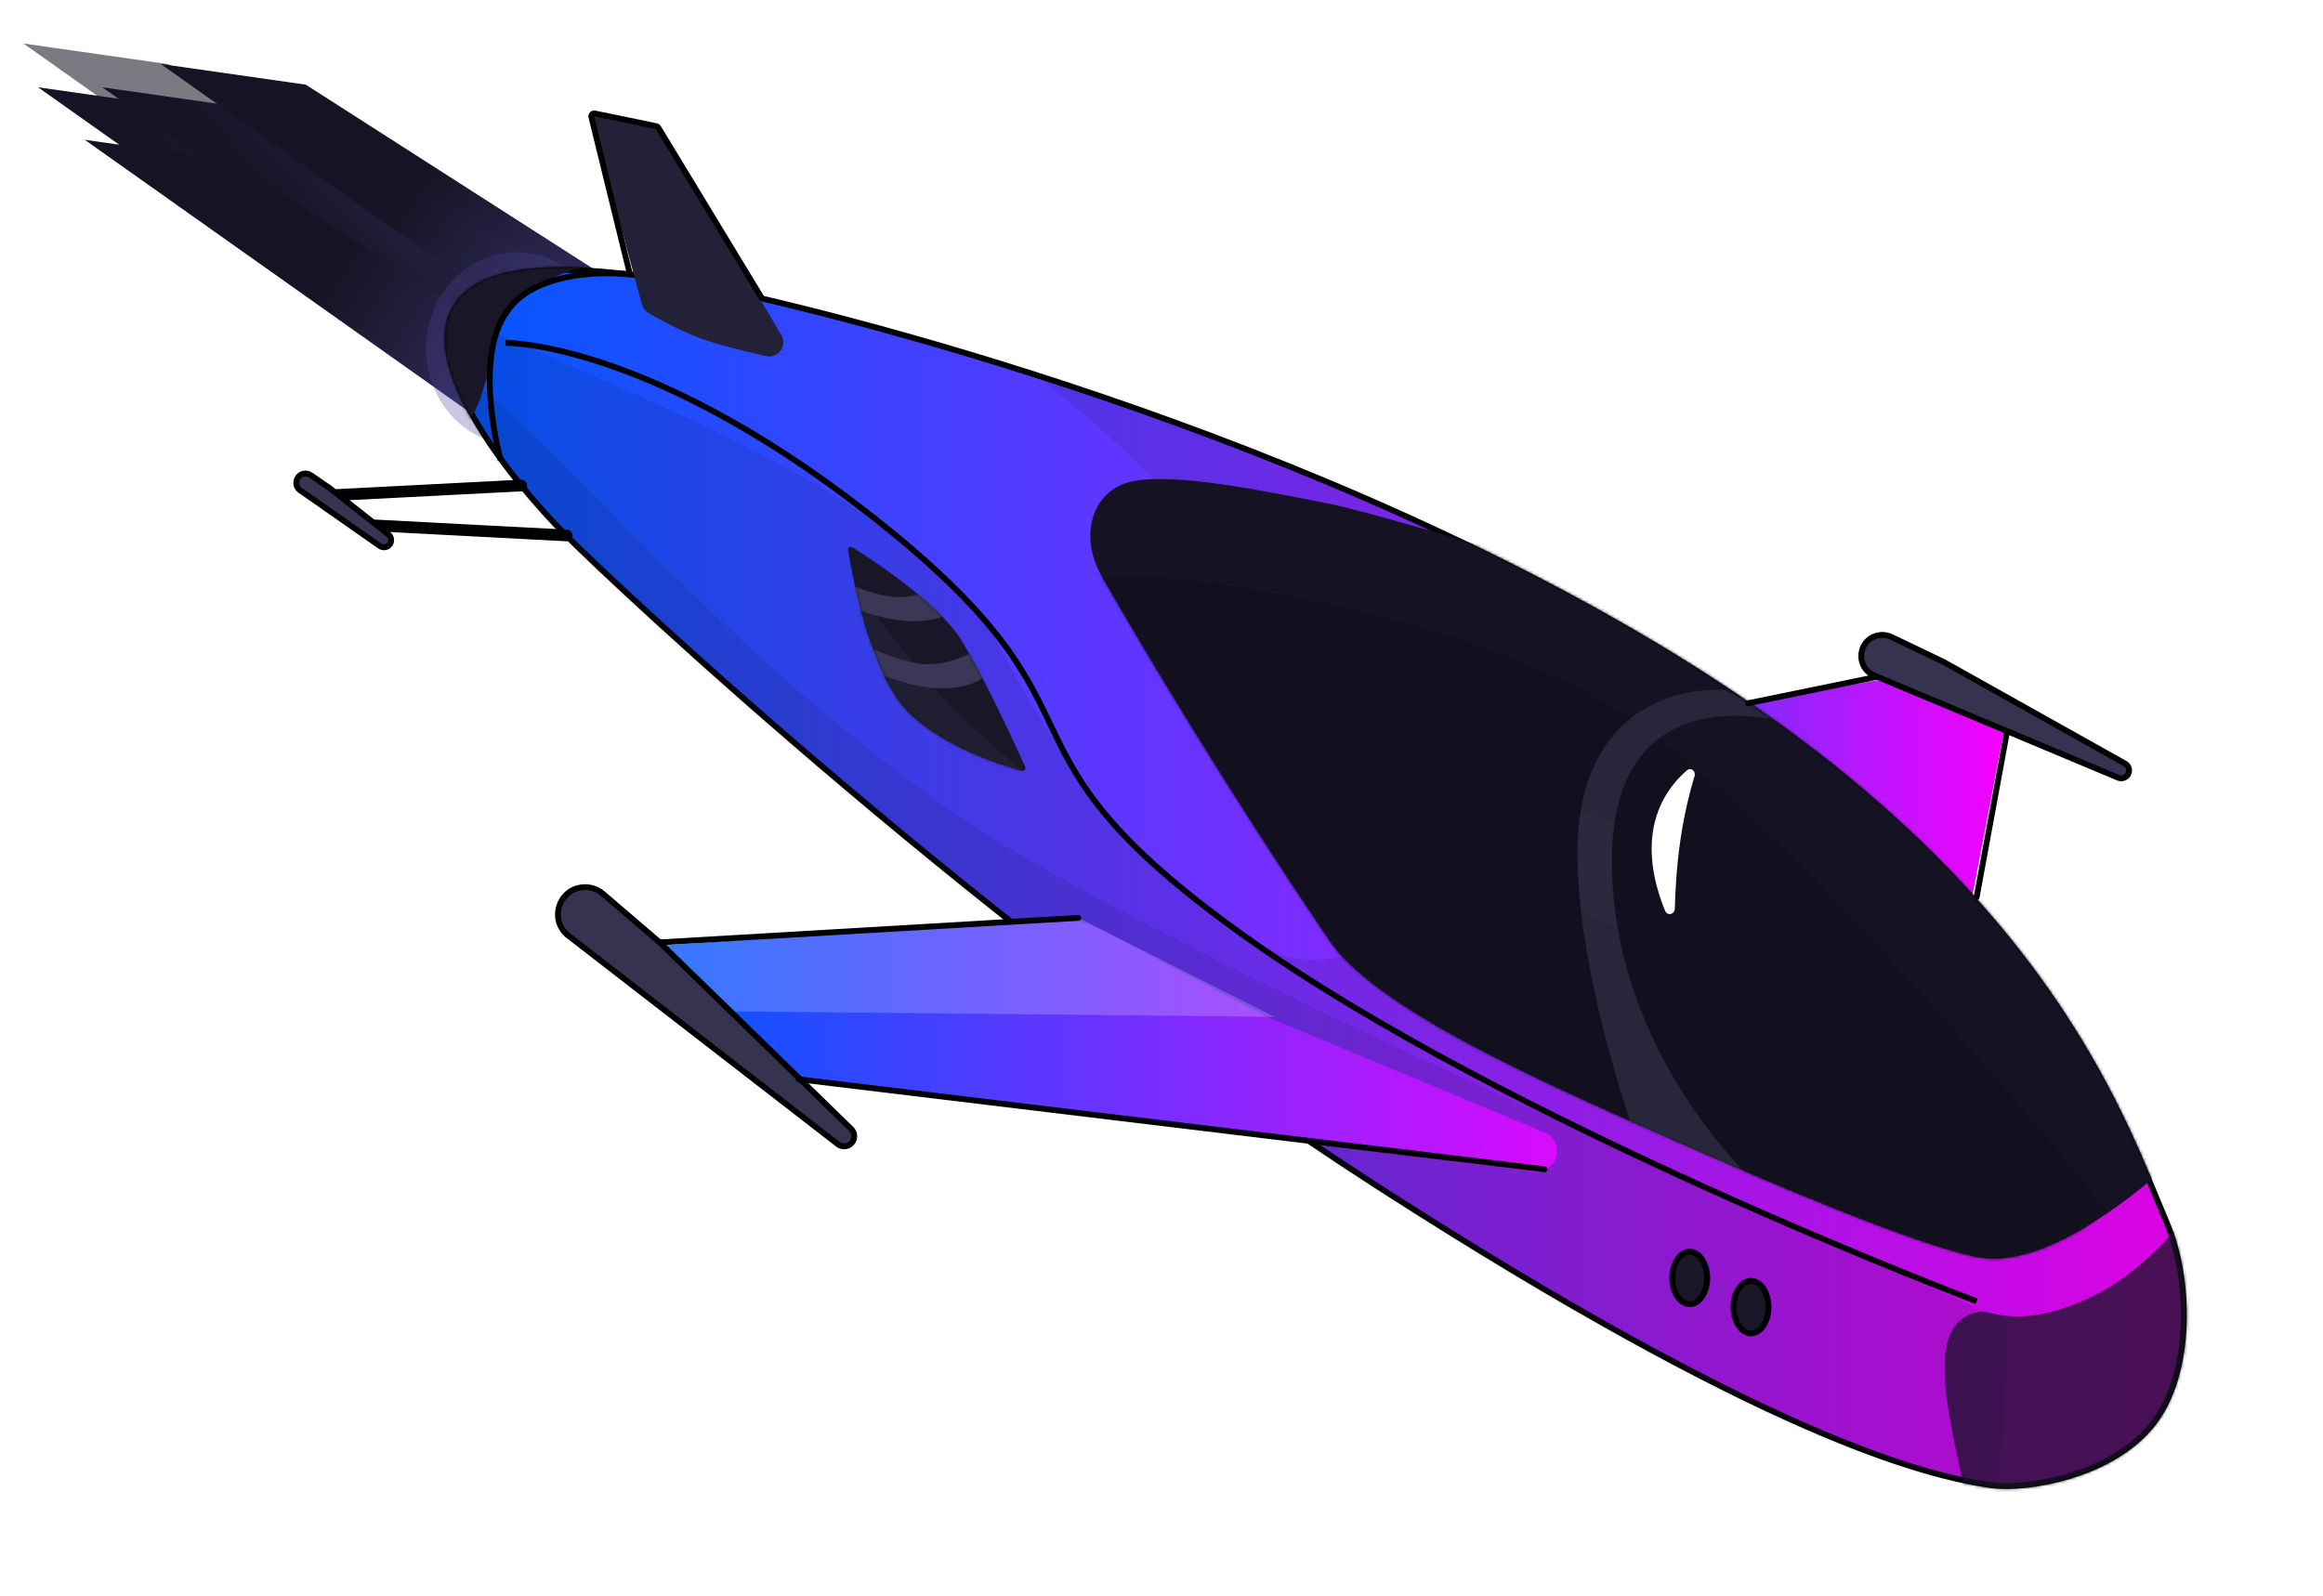 <svg width="796" height="547" viewBox="0 0 796 547" fill="none" xmlns="http://www.w3.org/2000/svg">
<g clip-path="url(#clip0_167_2244)">
<path opacity="0.565" fill-rule="evenodd" clip-rule="evenodd" d="M57.784 22.017L177.118 98.822L164.845 125.936L8.032 14.911L57.784 22.017Z" fill="url(#paint0_linear_167_2244)"/>
<path fill-rule="evenodd" clip-rule="evenodd" d="M62.784 37.016L169.845 105.599L169.845 140.936L13.032 29.91L62.784 37.016Z" fill="url(#paint1_linear_167_2244)"/>
<path fill-rule="evenodd" clip-rule="evenodd" d="M84.784 37.016L191.845 105.599L191.845 140.936L35.032 29.91L84.784 37.016Z" fill="url(#paint2_linear_167_2244)"/>
<path fill-rule="evenodd" clip-rule="evenodd" d="M78.784 55.016L185.845 123.599L185.845 158.936L29.032 47.91L78.784 55.016Z" fill="url(#paint3_linear_167_2244)"/>
<path fill-rule="evenodd" clip-rule="evenodd" d="M104.784 29.016L211.845 97.599L211.845 132.936L55.032 21.91L104.784 29.016Z" fill="url(#paint4_linear_167_2244)"/>
<g opacity="0.302" filter="url(#filter0_f_167_2244)">
<ellipse cx="177.118" cy="119.52" rx="31.118" ry="33.079" fill="#4E479D"/>
</g>
<path opacity="0.18" fill-rule="evenodd" clip-rule="evenodd" d="M98.412 31.786L191.572 94.838L170.72 102.655L74.174 38.567L98.412 31.786Z" fill="url(#paint5_linear_167_2244)"/>
<path fill-rule="evenodd" clip-rule="evenodd" d="M669.591 234.453C663.951 231.564 657.52 230.603 651.282 231.715L497 259.221L668.545 345L687.008 249.039C687.596 245.983 686.095 242.905 683.325 241.486L669.591 234.453Z" fill="url(#paint6_linear_167_2244)"/>
<path fill-rule="evenodd" clip-rule="evenodd" d="M666.101 226.92L648.13 218.317C646.574 217.572 644.801 217.408 643.134 217.855C636.471 219.64 635.849 228.85 642.21 231.516L725.816 266.55C726.367 266.781 726.979 266.823 727.556 266.668C729.894 266.042 730.288 262.892 728.177 261.709L666.101 226.92Z" fill="#35334F" stroke="black" stroke-width="2"/>
<path d="M231.811 96.26C219.741 94.465 202.967 92.015 188.074 92.559C180.627 92.832 173.583 93.854 167.803 96.121C162.012 98.393 157.417 101.946 155.031 107.31C152.654 112.655 152.883 119.007 154.73 125.699C156.579 132.4 160.079 139.552 164.395 146.59C173.028 160.67 185.026 174.455 194.018 183.522C211.967 201.619 340.387 321.89 472.47 406.876C604.516 491.838 659.635 505.938 682.526 509.049C688.46 509.856 698.715 509.073 709.218 505.878C719.726 502.681 730.639 497.022 737.751 487.945C744.656 479.132 747.819 466.611 748.283 454.025C748.747 441.426 746.514 428.612 742.475 419.112C741.477 416.764 740.434 414.241 739.325 411.556C731.481 392.571 720.281 365.461 697.414 334.298C671.309 298.722 630.025 257.889 561.199 217.692C423.623 137.344 256.065 99.866 231.811 96.26Z" fill="url(#paint7_linear_167_2244)" stroke="black" stroke-width="2"/>
<mask id="mask0_167_2244" style="mask-type:alpha" maskUnits="userSpaceOnUse" x="152" y="91" width="598" height="420">
<path d="M231.811 96.26C219.741 94.465 202.967 92.015 188.074 92.559C180.627 92.832 173.583 93.854 167.803 96.121C162.012 98.393 157.417 101.946 155.031 107.31C152.654 112.655 152.883 119.007 154.73 125.699C156.579 132.4 160.079 139.552 164.395 146.59C173.028 160.67 185.026 174.455 194.018 183.522C211.967 201.619 340.387 321.89 472.47 406.876C604.516 491.838 659.635 505.938 682.526 509.049C688.46 509.856 698.715 509.073 709.218 505.878C719.726 502.681 730.639 497.022 737.751 487.945C744.656 479.132 747.819 466.611 748.283 454.025C748.747 441.426 746.514 428.612 742.475 419.112C741.477 416.764 740.434 414.241 739.325 411.556C731.481 392.571 720.281 365.461 697.414 334.298C671.309 298.722 630.025 257.889 561.199 217.692C423.623 137.344 256.065 99.866 231.811 96.26Z" fill="white" stroke="white" stroke-width="2"/>
</mask>
<g mask="url(#mask0_167_2244)">
<path fill-rule="evenodd" clip-rule="evenodd" d="M455.586 172.667C433.15 168.254 402.241 161.841 387.787 165.039C373.48 168.205 370.029 184.477 377.337 197.178C392.404 223.36 420.278 270.213 455.586 322.402C470.038 343.762 519.122 366.508 554.737 382.512C609.593 407.161 657.607 426.95 677.515 430.876C710.348 437.351 760.372 382.512 760.372 382.512L598.997 215.028C598.997 215.028 478.022 177.081 455.586 172.667Z" fill="#151323"/>
<mask id="mask1_167_2244" style="mask-type:alpha" maskUnits="userSpaceOnUse" x="373" y="164" width="388" height="268">
<path fill-rule="evenodd" clip-rule="evenodd" d="M455.586 172.667C433.15 168.254 402.241 161.841 387.787 165.039C373.48 168.205 370.029 184.477 377.337 197.178C392.404 223.36 420.278 270.213 455.586 322.402C470.038 343.762 519.122 366.508 554.737 382.512C609.593 407.161 657.607 426.95 677.515 430.876C710.348 437.351 760.372 382.512 760.372 382.512L598.997 215.028C598.997 215.028 478.022 177.081 455.586 172.667Z" fill="white"/>
</mask>
<g mask="url(#mask1_167_2244)">
<path fill-rule="evenodd" clip-rule="evenodd" d="M402.486 198.241C399.657 197.933 396.838 197.816 393.992 197.816L343.247 197.816C340.425 197.816 337.677 198.712 335.398 200.375C330.004 204.31 328.347 211.585 331.626 217.401C343.864 239.105 375.091 293.069 416.586 354.401C431.038 375.762 480.122 398.508 515.736 414.511C570.593 439.161 618.607 458.949 638.515 462.876C671.348 469.351 721.372 414.511 721.372 414.511C721.372 414.511 620.453 287.573 559.997 247.027C506.879 211.404 422.25 200.39 402.486 198.241Z" fill="#12101E"/>
<path fill-rule="evenodd" clip-rule="evenodd" d="M558.584 384.175C558.584 384.175 532.222 308.544 543.243 270.584C554.265 232.624 591.098 236.525 591.098 236.525L613.549 247.911C613.549 247.911 552.321 228.682 552.321 295.002C552.321 361.323 601.727 405.597 601.727 405.597L558.584 384.175Z" fill="#2A293E"/>
</g>
<path opacity="0.116" fill-rule="evenodd" clip-rule="evenodd" d="M106.796 110.905C107.908 112.44 109.157 113.847 110.461 115.222L279.471 293.393C283.788 297.945 287.47 303.004 290.541 308.474C301.934 328.761 333.803 384.165 376.587 447.402C391.038 468.762 440.122 491.508 475.737 507.512C530.593 532.161 578.607 551.95 598.515 555.876C612.851 558.703 662.529 564.225 679.035 532.495C687.733 515.777 687.627 452.951 687.627 452.951L495.747 366.977C495.747 366.977 370.528 309.814 324.318 276.816C238.463 215.508 188.77 147.868 154.296 124.756C86.396 79.232 101.051 102.978 106.796 110.905Z" fill="#151323"/>
<path opacity="0.116" fill-rule="evenodd" clip-rule="evenodd" d="M145.628 101.337C109.1 76.847 117.7 97.016 139.058 135.459C139.67 136.56 140.31 137.657 140.978 138.749C162.039 173.124 232.497 235.865 253.779 254.442C257.852 257.998 262.291 260.991 266.964 263.711C288.532 276.267 354.901 318.355 399.586 384.402C414.038 405.762 463.122 428.508 498.736 444.512C553.593 469.161 601.607 488.95 621.515 492.876C635.851 495.704 736.1 537.482 752.607 505.752C761.304 489.034 783.082 405.597 783.082 405.597L518.747 303.977C518.747 303.977 460.834 338.173 437.504 326.481C396.436 305.9 365.542 265.762 344.062 224.377C311.489 161.616 180.102 124.45 145.628 101.337Z" fill="#151323"/>
<path opacity="0.116" fill-rule="evenodd" clip-rule="evenodd" d="M184.059 -67.663C147.531 -92.153 156.131 -71.984 177.489 -33.541C178.1 -32.44 178.74 -31.343 179.409 -30.251C200.469 4.124 270.928 66.865 292.21 85.442C296.283 88.998 300.722 91.991 305.394 94.711C326.963 107.267 393.332 149.355 438.017 215.402C452.468 236.762 501.552 259.508 537.167 275.512C592.023 300.161 640.038 319.95 659.946 323.876C674.281 326.704 723.959 332.225 740.466 300.495C749.163 283.777 821.513 236.597 821.513 236.597L557.177 134.977C557.177 134.977 499.265 169.173 475.935 157.481C434.867 136.9 403.972 96.762 382.493 55.377C349.919 -7.384 218.533 -44.55 184.059 -67.663Z" fill="#151323"/>
<path fill-rule="evenodd" clip-rule="evenodd" d="M140.09 135.083C159.774 154.93 162.703 146.694 169.233 119.514C171.358 110.671 176.404 102.383 186.472 96.721C216.548 79.806 301.403 89.784 212.176 50.075C189.996 40.205 132.204 68.114 120.649 86.987C112.069 101.004 124.771 119.636 140.09 135.083Z" fill="#181627"/>
<path opacity="0.736" fill-rule="evenodd" clip-rule="evenodd" d="M800.906 327.665C800.237 325.184 799.205 322.815 797.843 320.635C788.279 305.329 764.733 311.035 763.237 329.022L757.616 396.595C757.103 402.754 755.251 408.751 751.576 413.72C745 422.612 732.615 436.929 716.457 444.56C691.913 456.152 682.439 448.912 678.381 449.585C654.162 453.603 673.08 499.693 678.381 538.377C686.547 597.96 695.209 649.165 702.429 668.129C714.336 699.404 787.352 712.766 787.352 712.766L843.87 487.159L800.906 327.665Z" fill="#151323"/>
</g>
<path fill-rule="evenodd" clip-rule="evenodd" d="M376.715 318.386C371.982 315.903 366.655 314.776 361.322 315.129L223.896 324.244L273.71 369.909L525.621 401.511C533.709 402.525 536.709 391.238 529.184 388.103L434.072 348.482L376.715 318.386Z" fill="url(#paint8_linear_167_2244)"/>
<path fill-rule="evenodd" clip-rule="evenodd" d="M226.058 322.991L206.577 306.305C204.889 304.86 202.74 304.065 200.518 304.065C191.637 304.065 187.794 315.311 194.817 320.746L287.112 392.172C287.721 392.643 288.469 392.899 289.238 392.899C292.353 392.899 293.893 389.114 291.662 386.939L226.058 322.991Z" fill="#35334F" stroke="black" stroke-width="2"/>
<path fill-rule="evenodd" clip-rule="evenodd" d="M350.198 264.152C350.992 264.362 351.646 263.583 351.309 262.834C348.263 256.076 337.214 231.924 329.231 219.149C321.268 206.404 298.562 191.625 292.036 187.543C291.323 187.096 290.449 187.678 290.586 188.509C292.03 197.271 298.402 231.58 311.416 244.265C323.933 256.465 343.962 262.5 350.198 264.152Z" fill="#181627"/>
<mask id="mask2_167_2244" style="mask-type:alpha" maskUnits="userSpaceOnUse" x="290" y="187" width="62" height="78">
<path fill-rule="evenodd" clip-rule="evenodd" d="M350.198 264.152C350.992 264.362 351.646 263.583 351.309 262.834C348.263 256.076 337.214 231.924 329.231 219.149C321.268 206.404 298.562 191.625 292.036 187.543C291.323 187.096 290.449 187.678 290.586 188.509C292.03 197.271 298.402 231.58 311.416 244.265C323.933 256.465 343.962 262.5 350.198 264.152Z" fill="white"/>
</mask>
<g mask="url(#mask2_167_2244)">
<path fill-rule="evenodd" clip-rule="evenodd" d="M360.478 272.6C360.478 272.6 327.474 256.562 314.697 255.773C301.92 254.985 295.597 242.143 295.597 242.143L290.697 232.398C290.697 232.398 266.056 189.729 276.584 189.729C287.111 189.729 309.665 226.033 325.974 242.143C342.284 258.254 360.478 272.6 360.478 272.6Z" fill="#201E33"/>
<path fill-rule="evenodd" clip-rule="evenodd" d="M328.697 207.803C328.697 207.803 323.596 213.64 310.819 212.852C298.042 212.064 285.597 205.143 285.597 205.143L280.697 195.398C280.697 195.398 297.55 204.671 308.078 204.671C318.605 204.671 328.697 197.434 328.697 197.434V207.803Z" fill="#3B3857"/>
<path fill-rule="evenodd" clip-rule="evenodd" d="M338.697 230.803C338.697 230.803 333.596 236.64 320.819 235.852C308.042 235.064 295.597 228.143 295.597 228.143L290.697 218.398C290.697 218.398 307.55 227.671 318.078 227.671C328.605 227.671 338.697 220.434 338.697 220.434V230.803Z" fill="#3B3857"/>
</g>
<path fill-rule="evenodd" clip-rule="evenodd" d="M106.496 162.848L113.08 167.386L114.725 168.683L178.56 165.407C179.112 165.379 179.582 165.803 179.61 166.355C179.639 166.906 179.214 167.376 178.663 167.404L117.108 170.564L127.855 179.041L194.24 182.519C194.791 182.547 195.215 183.018 195.186 183.569C195.157 184.121 194.687 184.545 194.135 184.516L130.575 181.187L133.1 183.178C134.838 184.55 134.031 187.34 131.829 187.571C131.238 187.634 130.644 187.48 130.157 187.139L102.875 168.065C100.467 166.381 101.44 162.611 104.362 162.304C105.116 162.225 105.873 162.418 106.496 162.848Z" fill="#363451"/>
<path d="M113.08 167.386L113.699 166.601L113.674 166.581L113.648 166.563L113.08 167.386ZM106.496 162.848L107.064 162.024V162.024L106.496 162.848ZM114.725 168.683L114.105 169.469L114.401 169.701L114.776 169.682L114.725 168.683ZM178.56 165.407L178.612 166.406H178.612L178.56 165.407ZM179.61 166.355L180.609 166.303V166.303L179.61 166.355ZM178.663 167.404L178.612 166.406L178.663 167.404ZM117.108 170.564L117.057 169.565L114.401 169.701L116.489 171.349L117.108 170.564ZM127.855 179.041L127.236 179.827L127.486 180.023L127.803 180.04L127.855 179.041ZM194.24 182.519L194.188 183.517L194.24 182.519ZM195.186 183.569L196.185 183.622V183.622L195.186 183.569ZM194.135 184.516L194.188 183.517L194.135 184.516ZM130.575 181.187L130.627 180.188L127.486 180.023L129.956 181.972L130.575 181.187ZM133.1 183.178L132.481 183.964L133.1 183.178ZM131.829 187.571L131.725 186.577L131.829 187.571ZM130.157 187.139L130.73 186.32H130.73L130.157 187.139ZM102.875 168.065L102.302 168.884H102.302L102.875 168.065ZM104.362 162.304L104.467 163.299L104.362 162.304ZM113.648 166.563L107.064 162.024L105.929 163.671L112.512 168.209L113.648 166.563ZM115.344 167.898L113.699 166.601L112.461 168.171L114.105 169.469L115.344 167.898ZM114.776 169.682L178.612 166.406L178.509 164.408L114.673 167.685L114.776 169.682ZM178.612 166.406L178.612 166.406L180.609 166.303C180.552 165.2 179.612 164.352 178.509 164.408L178.612 166.406ZM178.612 166.406V166.406L178.714 168.403C179.817 168.347 180.666 167.406 180.609 166.303L178.612 166.406ZM178.612 166.406L117.057 169.565L117.16 171.562L178.714 168.403L178.612 166.406ZM128.475 178.256L117.728 169.779L116.489 171.349L127.236 179.827L128.475 178.256ZM127.803 180.04L194.188 183.517L194.292 181.52L127.908 178.043L127.803 180.04ZM194.188 183.517V183.517L196.185 183.622C196.243 182.519 195.395 181.578 194.292 181.52L194.188 183.517ZM194.188 183.517V183.517L194.083 185.514C195.186 185.572 196.127 184.725 196.185 183.622L194.188 183.517ZM194.188 183.517L130.627 180.188L130.523 182.185L194.083 185.514L194.188 183.517ZM133.719 182.393L131.194 180.402L129.956 181.972L132.481 183.964L133.719 182.393ZM131.934 188.566C135.028 188.241 136.162 184.32 133.719 182.393L132.481 183.964C133.515 184.779 133.035 186.439 131.725 186.577L131.934 188.566ZM129.584 187.959C130.268 188.438 131.103 188.653 131.934 188.566L131.725 186.577C131.373 186.614 131.019 186.523 130.73 186.32L129.584 187.959ZM102.302 168.884L129.584 187.959L130.73 186.32L103.448 167.245L102.302 168.884ZM104.258 161.31C100.415 161.713 99.135 166.67 102.302 168.884L103.448 167.245C101.798 166.092 102.465 163.509 104.467 163.299L104.258 161.31ZM107.064 162.024C106.244 161.459 105.248 161.205 104.258 161.31L104.467 163.299C104.983 163.244 105.502 163.376 105.929 163.671L107.064 162.024Z" fill="black"/>
<path d="M273.71 369.909L529.231 400.757" stroke="black" stroke-width="2" stroke-linecap="round"/>
<path d="M687.63 251.272L677.324 307.457" stroke="black" stroke-width="2" stroke-linecap="round"/>
<path d="M642.694 232.067L598.972 241.031" stroke="black" stroke-width="2" stroke-linecap="round"/>
<path fill-rule="evenodd" clip-rule="evenodd" d="M228.415 324.047L369.477 314.588L436.663 348.482L251.82 346.645L228.415 324.047Z" fill="white" fill-opacity="0.2"/>
<path d="M226.058 322.991L369.477 314.588" stroke="black" stroke-width="2" stroke-linecap="round"/>
<path fill-rule="evenodd" clip-rule="evenodd" d="M262.451 122.049C266.674 123.008 269.908 118.476 267.698 114.752L227.809 47.508C226.23 44.846 223.603 42.973 220.572 42.347L205.439 39.223C203.981 38.922 202.717 40.264 203.103 41.701L219.943 104.339C220.272 105.56 221.047 106.61 222.137 107.25C225.242 109.071 232.229 112.977 239.62 115.811C245.109 117.915 254.835 120.317 262.451 122.049Z" fill="#232137"/>
<path d="M216.058 94.838L202.638 40.105C202.463 39.391 203.091 38.739 203.811 38.887L224.904 43.241C225.176 43.297 225.413 43.464 225.557 43.702L261.323 102.655" stroke="black" stroke-width="2"/>
<path d="M171.569 157.752C171.569 157.752 161.981 123.665 173.492 106.938C185.003 90.212 215.931 94.036 215.931 94.036" stroke="black" stroke-width="2"/>
<path d="M606 448C606 450.581 605.266 452.876 604.131 454.498C602.993 456.123 601.517 457 600 457C598.483 457 597.007 456.123 595.869 454.498C594.734 452.876 594 450.581 594 448C594 445.419 594.734 443.124 595.869 441.502C597.007 439.877 598.483 439 600 439C601.517 439 602.993 439.877 604.131 441.502C605.266 443.124 606 445.419 606 448Z" fill="#181627" stroke="black" stroke-width="2"/>
<path d="M585 438C585 440.581 584.266 442.876 583.131 444.498C581.993 446.123 580.517 447 579 447C577.483 447 576.007 446.123 574.869 444.498C573.734 442.876 573 440.581 573 438C573 435.419 573.734 433.124 574.869 431.502C576.007 429.877 577.483 429 579 429C580.517 429 581.993 429.877 583.131 431.502C584.266 433.124 585 435.419 585 438Z" fill="#181627" stroke="black" stroke-width="2"/>
<path d="M173.263 117.52C173.263 117.52 224.704 116.689 304.697 181.673C384.69 246.657 335.025 255.102 425.293 320C515.562 384.899 677.324 446 677.324 446" stroke="black" stroke-width="2"/>
<path fill-rule="evenodd" clip-rule="evenodd" d="M575.794 287.993C574.489 296.953 574.042 305.53 573.902 311.38C573.853 313.436 571.34 314.051 570.554 312.151C567.899 305.73 564.85 295.581 566.358 285.231C567.93 274.445 573.837 267.636 578.007 264.067C579.41 262.867 581.185 264.261 580.649 266.027C579.221 270.73 577.185 278.446 575.794 287.993Z" fill="white"/>
</g>
<defs>
<filter id="filter0_f_167_2244" x="126.972" y="67.413" width="100.292" height="104.213" filterUnits="userSpaceOnUse" color-interpolation-filters="sRGB">
<feFlood flood-opacity="0" result="BackgroundImageFix"/>
<feBlend mode="normal" in="SourceGraphic" in2="BackgroundImageFix" result="shape"/>
<feGaussianBlur stdDeviation="9.514" result="effect1_foregroundBlur_167_2244"/>
</filter>
<linearGradient id="paint0_linear_167_2244" x1="190.311" y1="134.522" x2="198.813" y2="96.114" gradientUnits="userSpaceOnUse">
<stop stop-color="#4E479D"/>
<stop offset="1" stop-color="#161424"/>
</linearGradient>
<linearGradient id="paint1_linear_167_2244" x1="339.38" y1="168.346" x2="250.447" y2="253.861" gradientUnits="userSpaceOnUse">
<stop stop-color="#4E479D"/>
<stop offset="1" stop-color="#161424"/>
</linearGradient>
<linearGradient id="paint2_linear_167_2244" x1="361.38" y1="168.346" x2="272.447" y2="253.861" gradientUnits="userSpaceOnUse">
<stop stop-color="#4E479D"/>
<stop offset="1" stop-color="#161424"/>
</linearGradient>
<linearGradient id="paint3_linear_167_2244" x1="242.068" y1="182.524" x2="112.866" y2="95.376" gradientUnits="userSpaceOnUse">
<stop stop-color="#4E479D"/>
<stop offset="1" stop-color="#161424"/>
</linearGradient>
<linearGradient id="paint4_linear_167_2244" x1="268.068" y1="156.524" x2="138.866" y2="69.376" gradientUnits="userSpaceOnUse">
<stop stop-color="#4E479D"/>
<stop offset="1" stop-color="#161424"/>
</linearGradient>
<linearGradient id="paint5_linear_167_2244" x1="218.539" y1="126.56" x2="131.911" y2="68.129" gradientUnits="userSpaceOnUse">
<stop stop-color="#4E479D"/>
<stop offset="1" stop-color="#161424"/>
</linearGradient>
<linearGradient id="paint6_linear_167_2244" x1="497" y1="287.5" x2="688" y2="287.5" gradientUnits="userSpaceOnUse">
<stop stop-color="#0058FF"/>
<stop offset="1" stop-color="#F700FE"/>
</linearGradient>
<linearGradient id="paint7_linear_167_2244" x1="154.296" y1="300.913" x2="747.343" y2="300.913" gradientUnits="userSpaceOnUse">
<stop stop-color="#0058FF"/>
<stop offset="1" stop-color="#F700FE"/>
</linearGradient>
<linearGradient id="paint8_linear_167_2244" x1="223.896" y1="361.258" x2="576.771" y2="361.258" gradientUnits="userSpaceOnUse">
<stop stop-color="#0058FF"/>
<stop offset="1" stop-color="#F700FE"/>
</linearGradient>
<clipPath id="clip0_167_2244">
<rect width="796" height="547" fill="white"/>
</clipPath>
</defs>
</svg>
